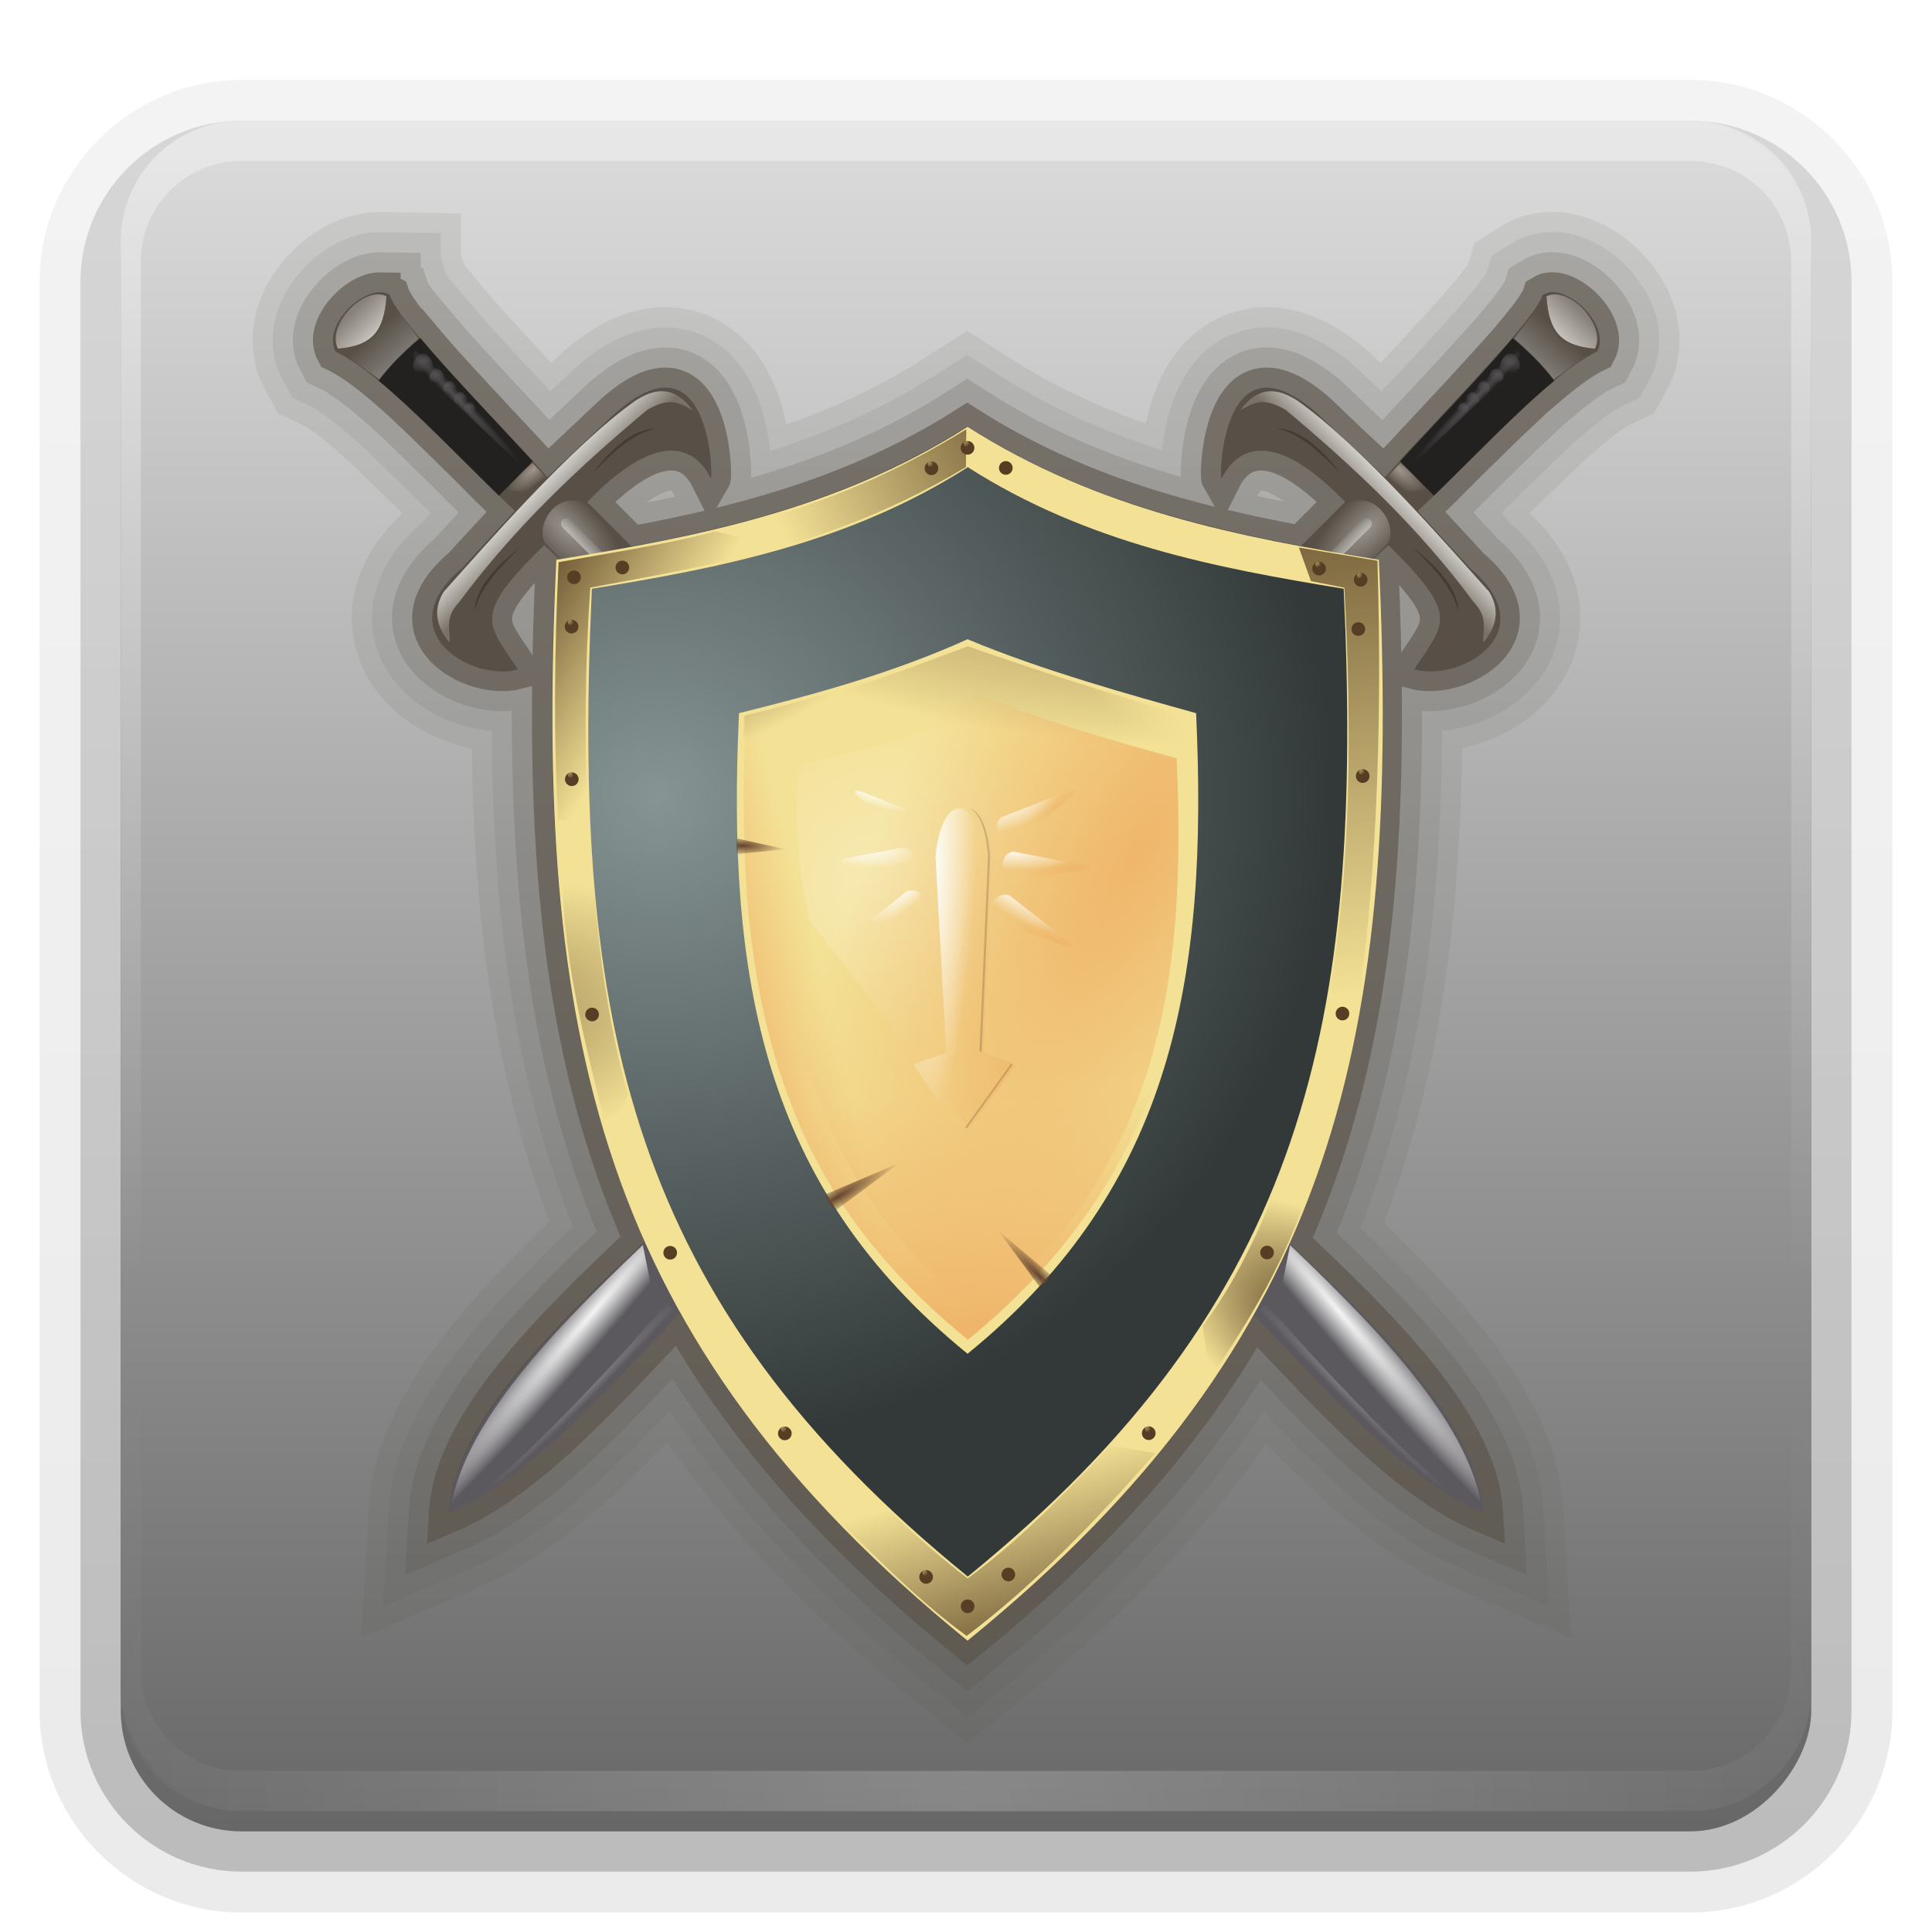 <?xml version="1.0" encoding="UTF-8" standalone="no"?>
<!-- Created with Inkscape (http://www.inkscape.org/) -->
<svg id="svg2408" xmlns:rdf="http://www.w3.org/1999/02/22-rdf-syntax-ns#" xmlns="http://www.w3.org/2000/svg" height="96" width="96" version="1.0" xmlns:cc="http://creativecommons.org/ns#" xmlns:xlink="http://www.w3.org/1999/xlink" xmlns:dc="http://purl.org/dc/elements/1.1/">
 <defs id="defs2410">
  <linearGradient id="ButtonShadow" y2="7.016" gradientUnits="userSpaceOnUse" x2="45.448" gradientTransform="scale(1.006 .994)" y1="92.54" x1="45.448">
   <stop id="stop3750" offset="0"/>
   <stop id="stop3752" style="stop-opacity:.588" offset="1"/>
  </linearGradient>
  <linearGradient id="linearGradient3737">
   <stop id="stop3739" style="stop-color:#fff" offset="0"/>
   <stop id="stop3741" style="stop-color:#fff;stop-opacity:0" offset="1"/>
  </linearGradient>
  <filter id="filter3174" color-interpolation-filters="sRGB">
   <feGaussianBlur id="feGaussianBlur3176" stdDeviation="1.71"/>
  </filter>
  <linearGradient id="linearGradient3188" y2="63.893" xlink:href="#linearGradient3737" gradientUnits="userSpaceOnUse" x2="36.357" y1="6" x1="36.357"/>
  <radialGradient id="radialGradient3619" xlink:href="#linearGradient3737" gradientUnits="userSpaceOnUse" cy="90.172" cx="48" gradientTransform="matrix(1.157 0 0 .996 -7.551 .197)" r="42"/>
  <linearGradient id="linearGradient3617" y2="5.988" gradientUnits="userSpaceOnUse" x2="48" y1="90" x1="48">
   <stop id="stop3690" style="stop-color:#696969" offset="0"/>
   <stop id="stop3692" style="stop-color:#dcdcdc" offset="1"/>
  </linearGradient>
  <linearGradient id="ButtonShadow-0" y2="7.016" gradientUnits="userSpaceOnUse" x2="45.448" gradientTransform="matrix(1.006 0 0 .994 100 0)" y1="92.54" x1="45.448">
   <stop id="stop3750-8" offset="0"/>
   <stop id="stop3752-5" style="stop-opacity:.588" offset="1"/>
  </linearGradient>
  <linearGradient id="linearGradient3780" y2="90.239" xlink:href="#ButtonShadow-0" gradientUnits="userSpaceOnUse" x2="32.251" gradientTransform="matrix(1.024 0 0 1.012 -1.143 -98.071)" y1="6.132" x1="32.251"/>
  <linearGradient id="linearGradient3721" y2="90.239" xlink:href="#ButtonShadow-0" gradientUnits="userSpaceOnUse" x2="32.251" gradientTransform="translate(0,-97)" y1="6.132" x1="32.251"/>
  <filter id="filter23876">
   <feGaussianBlur id="feGaussianBlur23878" stdDeviation="0.228"/>
  </filter>
  <filter id="filter23829">
   <feGaussianBlur id="feGaussianBlur23831" stdDeviation="0.073"/>
  </filter>
  <filter id="filter23582">
   <feGaussianBlur id="feGaussianBlur23584" stdDeviation="1.899"/>
  </filter>
  <filter id="filter23512" height="1.133" width="1.313" y="-.067" x="-.157">
   <feGaussianBlur id="feGaussianBlur23514" stdDeviation="1.422"/>
  </filter>
  <linearGradient id="linearGradient22800">
   <stop id="stop22802" style="stop-color:#fff" offset="0"/>
   <stop id="stop22804" style="stop-color:#f7f5ef;stop-opacity:0.3" offset="1"/>
  </linearGradient>
  <linearGradient id="linearGradient22819">
   <stop id="stop22821" style="stop-color:#fff" offset="0"/>
   <stop id="stop22823" style="stop-color:#f7f5ef;stop-opacity:.208" offset="1"/>
  </linearGradient>
  <linearGradient id="linearGradient23011">
   <stop id="stop23013" style="stop-color:#545154" offset="0"/>
   <stop id="stop23015" style="stop-color:#545154;stop-opacity:0" offset="1"/>
  </linearGradient>
  <linearGradient id="linearGradient23057">
   <stop id="stop23059" style="stop-color:#a0968d" offset="0"/>
   <stop id="stop23061" style="stop-color:#a0968d;stop-opacity:0" offset="1"/>
  </linearGradient>
  <linearGradient id="linearGradient23068">
   <stop id="stop23070" style="stop-color:#898682" offset="0"/>
   <stop id="stop23072" style="stop-color:#898682;stop-opacity:0" offset="1"/>
  </linearGradient>
  <linearGradient id="linearGradient23186">
   <stop id="stop23188" style="stop-color:#f3e195" offset="0"/>
   <stop id="stop23190" style="stop-color:#f3e195;stop-opacity:0" offset="1"/>
  </linearGradient>
  <linearGradient id="linearGradient23335">
   <stop id="stop23337" style="stop-color:#f5f5f5" offset="0"/>
   <stop id="stop23339" style="stop-color:#f5f5f5;stop-opacity:0" offset="1"/>
  </linearGradient>
  <linearGradient id="linearGradient23346">
   <stop id="stop23348" style="stop-color:#7e7c80" offset="0"/>
   <stop id="stop23350" style="stop-color:#7e7c80;stop-opacity:0" offset="1"/>
  </linearGradient>
  <linearGradient id="linearGradient23397">
   <stop id="stop23399" style="stop-color:#efb66b" offset="0"/>
   <stop id="stop23401" style="stop-color:#efb66b;stop-opacity:0" offset="1"/>
  </linearGradient>
  <linearGradient id="linearGradient23709">
   <stop id="stop23711" style="stop-color:#63432e" offset="0"/>
   <stop id="stop23713" style="stop-color:#63432e;stop-opacity:0" offset="1"/>
  </linearGradient>
  <radialGradient id="radialGradient3977" xlink:href="#linearGradient3737" gradientUnits="userSpaceOnUse" cy="458.35" cx="-494.94" gradientTransform="matrix(-1.155 1.155 .509 .509 -650.58 382.44)" r="6.133"/>
  <linearGradient id="linearGradient3979" y2="459.76" xlink:href="#linearGradient3737" gradientUnits="userSpaceOnUse" x2="-491.04" gradientTransform="matrix(-1 0 0 1 -340.49 -414.36)" y1="463.23" x1="-494.18"/>
  <linearGradient id="linearGradient3981" y2="429.21" xlink:href="#linearGradient22800" gradientUnits="userSpaceOnUse" x2="-522.72" gradientTransform="matrix(-1 0 0 1 -339.81 -413.65)" y1="434.79" x1="-517.19"/>
  <linearGradient id="linearGradient3983" y2="456.89" xlink:href="#linearGradient22819" gradientUnits="userSpaceOnUse" x2="-495.95" gradientTransform="matrix(-1 0 0 1 -340.49 -414.36)" y1="452.21" x1="-500.72"/>
  <radialGradient id="radialGradient3985" xlink:href="#linearGradient23011" gradientUnits="userSpaceOnUse" cy="434.55" cx="-513.66" gradientTransform="matrix(-.294 1.468 2.301 .462 -977.67 575.07)" r="1.079"/>
  <radialGradient id="radialGradient3987" xlink:href="#linearGradient23011" gradientUnits="userSpaceOnUse" cy="434.55" cx="-513.66" gradientTransform="matrix(-.219 1.093 1.714 .344 -685.62 435.51)" r="1.079"/>
  <radialGradient id="radialGradient3989" xlink:href="#linearGradient23011" gradientUnits="userSpaceOnUse" cy="434.55" cx="-513.66" gradientTransform="matrix(-.193 .96 1.505 .302 -583.04 386.95)" r="1.079"/>
  <radialGradient id="radialGradient3991" xlink:href="#linearGradient23011" gradientUnits="userSpaceOnUse" cy="434.55" cx="-513.66" gradientTransform="matrix(-.193 .96 1.505 .302 -584.49 388.41)" r="1.079"/>
  <radialGradient id="radialGradient3993" xlink:href="#linearGradient23011" gradientUnits="userSpaceOnUse" cy="434.55" cx="-513.66" gradientTransform="matrix(-.161 .803 1.259 .253 -462.5 330.43)" r="1.079"/>
  <radialGradient id="radialGradient3995" xlink:href="#linearGradient23011" gradientUnits="userSpaceOnUse" cy="443.37" cx="-508.46" gradientTransform="matrix(1.089 -1.135 -.084 -.081 759.45 -514.19)" r="7.446"/>
  <radialGradient id="radialGradient3997" xlink:href="#linearGradient23057" gradientUnits="userSpaceOnUse" cy="452.04" cx="-499.97" gradientTransform="matrix(1.526 1.376 .587 -.651 656.26 1018.4)" r="2.177"/>
  <linearGradient id="linearGradient3999" y2="431.43" xlink:href="#linearGradient23068" gradientUnits="userSpaceOnUse" x2="-519.55" gradientTransform="matrix(-1 0 0 1 -339.81 -413.65)" y1="436.25" x1="-515.19"/>
  <radialGradient id="radialGradient4001" xlink:href="#linearGradient23335" gradientUnits="userSpaceOnUse" cy="566.19" cx="-501.28" gradientTransform="matrix(2.313 2.695 .207 -.177 1193 1599)" r="12.25"/>
  <radialGradient id="radialGradient4003" xlink:href="#linearGradient23346" gradientUnits="userSpaceOnUse" cy="567.97" cx="-483.87" gradientTransform="matrix(1.016 1.018 .057 -.057 610.81 683.16)" r="13.266"/>
  <radialGradient id="radialGradient4005" xlink:href="#linearGradient3737" gradientUnits="userSpaceOnUse" cy="458.35" cx="-494.94" gradientTransform="matrix(1.155 1.155 -.509 .509 853.14 382.44)" r="6.133"/>
  <linearGradient id="linearGradient4007" y2="459.76" xlink:href="#linearGradient3737" gradientUnits="userSpaceOnUse" x2="-491.04" gradientTransform="translate(543.06 -414.36)" y1="463.23" x1="-494.18"/>
  <linearGradient id="linearGradient4009" y2="429.21" xlink:href="#linearGradient22800" gradientUnits="userSpaceOnUse" x2="-522.72" gradientTransform="translate(542.38 -413.66)" y1="434.79" x1="-517.19"/>
  <linearGradient id="linearGradient4011" y2="456.89" xlink:href="#linearGradient22819" gradientUnits="userSpaceOnUse" x2="-495.95" gradientTransform="translate(543.06 -414.36)" y1="452.21" x1="-500.72"/>
  <linearGradient id="linearGradient4013" y2="471.12" gradientUnits="userSpaceOnUse" x2="-478.53" gradientTransform="translate(543.06 -414.36)" y1="458.74" x1="-498.86">
   <stop id="stop22876" style="stop-color:#553e23" offset="0"/>
   <stop id="stop22878" style="stop-color:#553e23;stop-opacity:0" offset="1"/>
  </linearGradient>
  <linearGradient id="linearGradient4015" y2="457.86" gradientUnits="userSpaceOnUse" x2="-466.5" gradientTransform="translate(543.06 -414.36)" y1="439.61" x1="-428.5">
   <stop id="stop22884" style="stop-color:#553e23" offset="0"/>
   <stop id="stop22886" style="stop-color:#553e23;stop-opacity:0" offset="1"/>
  </linearGradient>
  <linearGradient id="linearGradient4017" y2="520.09" gradientUnits="userSpaceOnUse" x2="-390.85" gradientTransform="translate(543.06 -414.36)" y1="439.83" x1="-400.22">
   <stop id="stop22892" style="stop-color:#553e23" offset="0"/>
   <stop id="stop22894" style="stop-color:#553e23;stop-opacity:0" offset="1"/>
  </linearGradient>
  <linearGradient id="linearGradient4019" y2="584.34" gradientUnits="userSpaceOnUse" x2="-439.57" gradientTransform="translate(543.06 -414.36)" y1="611.03" x1="-431.56">
   <stop id="stop22900" style="stop-color:#553e23" offset="0"/>
   <stop id="stop22902" style="stop-color:#553e23;stop-opacity:0" offset="1"/>
  </linearGradient>
  <radialGradient id="radialGradient4021" gradientUnits="userSpaceOnUse" cy="506.87" cx="-450.86" gradientTransform="matrix(-.164 1.217 -2.401 -.324 1257.5 748.31)" r="29.616">
   <stop id="stop23364" style="stop-color:#efb66b" offset="0"/>
   <stop id="stop23366" style="stop-color:#553e23;stop-opacity:0" offset="1"/>
  </radialGradient>
  <radialGradient id="radialGradient4023" gradientUnits="userSpaceOnUse" cy="564.1" cx="-404.69" gradientTransform="matrix(1.094 -1.528 2.615 1.873 -884.09 -1525)" r="7.16">
   <stop id="stop22911" style="stop-color:#553e23" offset="0"/>
   <stop id="stop22913" style="stop-color:#553e23;stop-opacity:0" offset="1"/>
  </radialGradient>
  <radialGradient id="radialGradient4025" gradientUnits="userSpaceOnUse" cy="521.73" cx="-498.91" gradientTransform="matrix(7.768 -1.623 .863 4.128 3460.2 -2853.5)" r="4.312">
   <stop id="stop22930" style="stop-color:#553e23;stop-opacity:.552" offset="0"/>
   <stop id="stop22932" style="stop-color:#553e23;stop-opacity:0" offset="1"/>
  </radialGradient>
  <radialGradient id="radialGradient4027" xlink:href="#linearGradient23011" gradientUnits="userSpaceOnUse" cy="434.55" cx="-513.66" gradientTransform="matrix(.294 1.468 -2.301 .462 1180.2 575.06)" r="1.079"/>
  <radialGradient id="radialGradient4029" xlink:href="#linearGradient23011" gradientUnits="userSpaceOnUse" cy="434.55" cx="-513.66" gradientTransform="matrix(.219 1.093 -1.714 .344 888.19 435.51)" r="1.079"/>
  <radialGradient id="radialGradient4031" xlink:href="#linearGradient23011" gradientUnits="userSpaceOnUse" cy="434.55" cx="-513.66" gradientTransform="matrix(.193 .96 -1.505 .302 785.61 386.95)" r="1.079"/>
  <radialGradient id="radialGradient4033" xlink:href="#linearGradient23011" gradientUnits="userSpaceOnUse" cy="434.55" cx="-513.66" gradientTransform="matrix(.193 .96 -1.505 .302 787.06 388.41)" r="1.079"/>
  <radialGradient id="radialGradient4035" xlink:href="#linearGradient23011" gradientUnits="userSpaceOnUse" cy="434.55" cx="-513.66" gradientTransform="matrix(.161 .803 -1.259 .253 665.07 330.43)" r="1.079"/>
  <radialGradient id="radialGradient4037" xlink:href="#linearGradient23011" gradientUnits="userSpaceOnUse" cy="443.37" cx="-508.46" gradientTransform="matrix(-1.089 -1.135 .084 -.081 -556.89 -514.19)" r="7.446"/>
  <radialGradient id="radialGradient4039" xlink:href="#linearGradient23057" gradientUnits="userSpaceOnUse" cy="452.04" cx="-499.97" gradientTransform="matrix(-1.526 1.376 -.587 -.651 -453.7 1018.4)" r="2.177"/>
  <linearGradient id="linearGradient4041" y2="431.43" xlink:href="#linearGradient23068" gradientUnits="userSpaceOnUse" x2="-519.55" gradientTransform="translate(542.38 -413.66)" y1="436.25" x1="-515.19"/>
  <linearGradient id="linearGradient4043" y2="447.13" xlink:href="#linearGradient23186" gradientUnits="userSpaceOnUse" x2="-438.94" y1="446.14" x1="-439.7"/>
  <radialGradient id="radialGradient4084" xlink:href="#linearGradient23335" gradientUnits="userSpaceOnUse" cy="566.19" cx="-501.28" gradientTransform="matrix(-2.313 2.695 -.207 -.177 -990.44 1599)" r="12.25"/>
  <radialGradient id="radialGradient4086" xlink:href="#linearGradient23346" gradientUnits="userSpaceOnUse" cy="567.97" cx="-483.87" gradientTransform="matrix(-1.016 1.018 -.057 -.057 -408.24 683.15)" r="13.266"/>
  <linearGradient id="linearGradient4088" y2="487.54" gradientUnits="userSpaceOnUse" x2="-418.93" gradientTransform="translate(543.06 -414.36)" y1="483.24" x1="-413.75">
   <stop id="stop23383" style="stop-color:#f3e195" offset="0"/>
   <stop id="stop23385" style="stop-color:#f3e195;stop-opacity:0" offset="1"/>
  </linearGradient>
  <linearGradient id="linearGradient4090" y2="533.36" xlink:href="#linearGradient23397" gradientUnits="userSpaceOnUse" x2="-443.5" gradientTransform="translate(543.06 -414.36)" y1="563.36" x1="-441.59"/>
  <linearGradient id="linearGradient4092" y2="521.23" xlink:href="#linearGradient23397" gradientUnits="userSpaceOnUse" x2="-460.15" gradientTransform="matrix(.974 0 0 .974 531.66 -399.37)" y1="524.77" x1="-473.76"/>
  <radialGradient id="radialGradient4094" gradientUnits="userSpaceOnUse" cy="507.27" cx="-453.5" gradientTransform="matrix(1.653 1.492 -1.577 1.747 1639.2 -119.08)" r="10.888">
   <stop id="stop23518" style="stop-color:#fff" offset="0"/>
   <stop id="stop23520" style="stop-color:#fff;stop-opacity:0" offset="1"/>
  </radialGradient>
  <radialGradient id="radialGradient4096" gradientUnits="userSpaceOnUse" cy="516.51" cx="-430.89" gradientTransform="matrix(-1.065 -.576 1.523 -2.819 -1121.7 1294.9)" r="26.57">
   <stop id="stop23588" style="stop-color:#efb66b" offset="0"/>
   <stop id="stop23590" style="stop-color:#efb66b;stop-opacity:0" offset="1"/>
  </radialGradient>
  <radialGradient id="radialGradient4098" gradientUnits="userSpaceOnUse" cy="515.61" cx="-448.74" gradientTransform="matrix(-.177 5.582 -.964 -.031 514.19 2610.3)" r="6.077">
   <stop id="stop23614" style="stop-color:#fff" offset="0"/>
   <stop id="stop23616" style="stop-color:#fff;stop-opacity:0" offset="1"/>
  </radialGradient>
  <radialGradient id="radialGradient4100" xlink:href="#linearGradient3737" gradientUnits="userSpaceOnUse" cy="498.85" cx="-435.95" gradientTransform="matrix(.232 0.759 -1.754 .535 1082.4 144.61)" r="4.282"/>
  <radialGradient id="radialGradient4102" xlink:href="#linearGradient3737" gradientUnits="userSpaceOnUse" cy="502.68" cx="-439.76" gradientTransform="matrix(-.029 .576 -2.068 -.105 1133.7 392.47)" r="4.847"/>
  <radialGradient id="radialGradient4104" xlink:href="#linearGradient3737" gradientUnits="userSpaceOnUse" cy="508.88" cx="-443.24" gradientTransform="matrix(-.372 .552 -2.044 -1.376 982.45 1036.5)" r="4.731"/>
  <radialGradient id="radialGradient4106" gradientUnits="userSpaceOnUse" cy="521.95" cx="-414.29" gradientTransform="matrix(-.071 -8.186 2.475 -.021 -1208.3 -3254.9)" r="6.077">
   <stop id="stop23664" style="stop-color:#efb66b" offset="0"/>
   <stop id="stop23666" style="stop-color:#efb66b;stop-opacity:0" offset="1"/>
  </radialGradient>
  <radialGradient id="radialGradient4108" gradientUnits="userSpaceOnUse" cy="493.93" cx="-393.68" gradientTransform="matrix(-.198 -.434 1.389 -.633 -648.2 221.94)" r="4.282">
   <stop id="stop23700" style="stop-color:#efb66b" offset="0"/>
   <stop id="stop23702" style="stop-color:#efb66b;stop-opacity:0" offset="1"/>
  </radialGradient>
  <radialGradient id="radialGradient4110" gradientUnits="userSpaceOnUse" cy="506.21" cx="-392.23" gradientTransform="matrix(-.027 -.226 1.331 -.156 -568.11 79.205)" r="4.847">
   <stop id="stop23692" style="stop-color:#efb66b" offset="0"/>
   <stop id="stop23694" style="stop-color:#efb66b;stop-opacity:0" offset="1"/>
  </radialGradient>
  <radialGradient id="radialGradient4112" gradientUnits="userSpaceOnUse" cy="507.41" cx="-399.51" gradientTransform="matrix(.156 -.507 1.417 .437 -542.94 -325.1)" r="4.731">
   <stop id="stop23684" style="stop-color:#efb66b" offset="0"/>
   <stop id="stop23686" style="stop-color:#efb66b;stop-opacity:0" offset="1"/>
  </radialGradient>
  <radialGradient id="radialGradient4114" xlink:href="#linearGradient3737" gradientUnits="userSpaceOnUse" cy="498.5" cx="-435.77" gradientTransform="matrix(1.58 .546 .137 -.396 708.69 514.08)" r="4.282"/>
  <radialGradient id="radialGradient4116" xlink:href="#linearGradient3737" gradientUnits="userSpaceOnUse" cy="500.1" cx="-441.26" gradientTransform="matrix(1.641 .135 .043 -.522 789.86 406.93)" r="4.847"/>
  <radialGradient id="radialGradient4118" xlink:href="#linearGradient3737" gradientUnits="userSpaceOnUse" cy="508.88" cx="-443.24" gradientTransform="matrix(.352 .4 1.116 -.981 -318.49 767.83)" r="4.731"/>
  <radialGradient id="radialGradient4120" xlink:href="#linearGradient23709" gradientUnits="userSpaceOnUse" cy="530.12" cx="-520.44" gradientTransform="matrix(1.438 .031 -.387 18.024 520.18 -8982.6)" r="1.086"/>
  <radialGradient id="radialGradient4130" gradientUnits="userSpaceOnUse" cy="482.49" cx="-481.88" gradientTransform="matrix(.347 .907 -2.334 .893 1360.9 69.121)" r="10.474">
   <stop id="stop23885" style="stop-color:#553e23" offset="0"/>
   <stop id="stop23887" style="stop-color:#553e23;stop-opacity:0" offset="1"/>
  </radialGradient>
  <radialGradient id="radialGradient5220" gradientUnits="userSpaceOnUse" cy="88.899" cx="60.352" gradientTransform="matrix(1.782 0 0 1.722 -47.195 -73.603)" r="50.282">
   <stop id="stop5216" style="stop-color:#869494" offset="0"/>
   <stop id="stop5218" style="stop-color:#333939" offset="1"/>
  </radialGradient>
 </defs>
 <g id="layer2" style="display:none">
  <rect id="rect3745" style="opacity:.9;filter:url(#filter3174);fill:url(#ButtonShadow)" rx="6" ry="6" height="85" width="86" y="7" x="5"/>
 </g>
 <g id="layer3">
  <path id="path3786" style="opacity:0.08;fill:url(#linearGradient3780)" d="m12-95.031c-5.511 0-10.031 4.52-10.031 10.031v71c0 5.511 4.52 10.031 10.031 10.031h72c5.511 0 10.031-4.52 10.031-10.031v-71c0-5.511-4.52-10.031-10.031-10.031h-72z" transform="scale(1,-1)"/>
  <path id="path3778" style="opacity:.1;fill:url(#linearGradient3780)" d="m12-94.031c-4.972 0-9.031 4.06-9.031 9.031v71c0 4.972 4.06 9.031 9.031 9.031h72c4.972 0 9.031-4.06 9.031-9.031v-71c0-4.972-4.06-9.031-9.031-9.031h-72z" transform="scale(1,-1)"/>
  <path id="path3770" style="opacity:.2;fill:url(#linearGradient3780)" d="m12-93c-4.409 0-8 3.591-8 8v71c0 4.409 3.591 8 8 8h72c4.409 0 8-3.591 8-8v-71c0-4.409-3.591-8-8-8h-72z" transform="scale(1,-1)"/>
  <rect id="rect3723" style="opacity:.3;fill:url(#linearGradient3780)" transform="scale(1,-1)" rx="7" ry="7" height="85" width="86" y="-92" x="5"/>
  <rect id="rect3716" style="opacity:.45;fill:url(#linearGradient3721)" transform="scale(1,-1)" rx="6" ry="6" height="84" width="84" y="-91" x="6"/>
 </g>
 <g id="layer1">
  <rect id="rect2419" style="fill:url(#linearGradient3617)" rx="6" ry="6" height="84" width="84" y="6" x="6"/>
  <path id="rect3728" style="opacity:.35;fill:url(#linearGradient3188)" d="m12 6c-3.324 0-6 2.676-6 6v2 68 2c0 0.335 0.041 0.651 0.094 0.969 0.049 0.296 0.097 0.597 0.188 0.875 0.01 0.03 0.021 0.064 0.031 0.094 0.099 0.288 0.235 0.547 0.375 0.812 0.145 0.274 0.316 0.536 0.5 0.781 0.184 0.246 0.374 0.473 0.594 0.688 0.44 0.428 0.943 0.815 1.5 1.094 0.279 0.14 0.573 0.247 0.875 0.344-0.256-0.1-0.487-0.236-0.719-0.375-0.007-0.004-0.024 0.004-0.031 0-0.032-0.019-0.062-0.043-0.094-0.062-0.12-0.077-0.231-0.164-0.344-0.25-0.106-0.081-0.213-0.161-0.312-0.25-0.178-0.162-0.347-0.346-0.5-0.531-0.107-0.131-0.218-0.266-0.312-0.407-0.025-0.038-0.038-0.086-0.063-0.125-0.065-0.103-0.13-0.204-0.187-0.312-0.101-0.195-0.206-0.416-0.281-0.625-0.008-0.022-0.024-0.041-0.031-0.063-0.032-0.092-0.036-0.187-0.062-0.281-0.03-0.107-0.07-0.203-0.094-0.313-0.073-0.341-0.125-0.698-0.125-1.062v-2-68-2c0-2.782 2.218-5 5-5h2 68 2c2.782 0 5 2.218 5 5v2 68 2c0 0.364-0.052 0.721-0.125 1.062-0.044 0.207-0.088 0.398-0.156 0.594-0.008 0.022-0.023 0.041-0.031 0.062-0.063 0.174-0.138 0.367-0.219 0.531-0.042 0.083-0.079 0.17-0.125 0.25-0.055 0.097-0.127 0.188-0.188 0.281-0.094 0.141-0.205 0.276-0.312 0.406-0.143 0.174-0.303 0.347-0.469 0.5-0.011 0.01-0.02 0.021-0.031 0.031-0.138 0.126-0.285 0.234-0.438 0.344-0.103 0.073-0.204 0.153-0.312 0.219-0.007 0.004-0.024-0.004-0.031 0-0.232 0.139-0.463 0.275-0.719 0.375 0.302-0.097 0.596-0.204 0.875-0.344 0.557-0.279 1.06-0.666 1.5-1.094 0.22-0.214 0.409-0.442 0.594-0.688s0.355-0.508 0.5-0.781c0.14-0.265 0.276-0.525 0.375-0.812 0.01-0.031 0.021-0.063 0.031-0.094 0.09-0.278 0.139-0.579 0.188-0.875 0.053-0.318 0.094-0.634 0.094-0.969v-2-68-2c0-3.324-2.676-6-6-6h-72z"/>
  <path id="path3615" style="opacity:.2;fill:url(#radialGradient3619)" d="m12 90c-3.324 0-6-2.676-6-6v-2-68-2c0-0.335 0.041-0.651 0.094-0.969 0.049-0.296 0.097-0.597 0.188-0.875 0.01-0.03 0.021-0.063 0.031-0.094 0.099-0.287 0.235-0.547 0.375-0.812 0.145-0.274 0.316-0.536 0.5-0.781 0.184-0.246 0.374-0.473 0.594-0.688 0.44-0.428 0.943-0.815 1.5-1.094 0.279-0.14 0.574-0.247 0.875-0.344-0.256 0.1-0.486 0.236-0.719 0.375-0.007 0.004-0.024-0.004-0.031 0-0.032 0.019-0.062 0.043-0.094 0.062-0.12 0.077-0.231 0.164-0.344 0.25-0.106 0.081-0.213 0.161-0.312 0.25-0.178 0.161-0.347 0.345-0.5 0.531-0.107 0.13-0.218 0.265-0.312 0.406-0.025 0.038-0.038 0.086-0.063 0.125-0.065 0.103-0.13 0.204-0.187 0.312-0.101 0.195-0.206 0.416-0.281 0.625-0.008 0.022-0.024 0.041-0.031 0.063-0.032 0.092-0.036 0.187-0.062 0.281-0.03 0.107-0.07 0.203-0.094 0.312-0.073 0.342-0.125 0.699-0.125 1.062v2 68 2c0 2.782 2.218 5 5 5h2 68 2c2.782 0 5-2.218 5-5v-2-68-2c0-0.364-0.052-0.721-0.125-1.062-0.044-0.207-0.088-0.398-0.156-0.594-0.008-0.022-0.024-0.041-0.031-0.063-0.063-0.174-0.139-0.367-0.219-0.531-0.042-0.083-0.079-0.17-0.125-0.25-0.055-0.097-0.127-0.188-0.188-0.281-0.094-0.141-0.205-0.276-0.312-0.406-0.143-0.174-0.303-0.347-0.469-0.5-0.011-0.01-0.02-0.021-0.031-0.031-0.139-0.126-0.285-0.234-0.438-0.344-0.102-0.073-0.204-0.153-0.312-0.219-0.007-0.004-0.024 0.004-0.031 0-0.232-0.139-0.463-0.275-0.719-0.375 0.302 0.097 0.596 0.204 0.875 0.344 0.557 0.279 1.06 0.666 1.5 1.094 0.22 0.214 0.409 0.442 0.594 0.688s0.355 0.508 0.5 0.781c0.14 0.265 0.276 0.525 0.375 0.812 0.01 0.031 0.021 0.063 0.031 0.094 0.09 0.278 0.139 0.579 0.188 0.875 0.053 0.318 0.094 0.634 0.094 0.969v2 68 2c0 3.324-2.676 6-6 6h-72z"/>
  <g id="g4441" style="fill:#2e3436">
   <path id="path5602" style="opacity:.1;stroke-width:8;stroke:#585046;fill:#2e3436" d="m18.906 14.531c-1.158-0.021-2.854 1.778-2.218 2.938 0.867 0.405 1.927 1.228 3.062 2.25 0.656 0.589 1.311 1.23 2 1.906 0.511 0.501 1.022 0.994 1.531 1.5 0.505 0.502 1.012 1.027 1.5 1.5l0.031-0.031c0.262 0.253 0.529 0.545 0.782 0.781l-2.625 2.844c-3.74 3.158 0.47 5.637 2.75 5.031-1.513-2.302-2.314-2.633 1.312-6.188l0.75 0.719c-0.052 0.009-0.104 0.023-0.156 0.031-0.629 13.564 0.135 24.32 4.406 33.876-4.337 4.107-9.456 9.005-9.719 13.468 3.902-1.668 7.681-5.969 11.469-9.937 3.174 5.687 7.785 10.967 14.281 16.25 6.472-5.263 11.047-10.525 14.219-16.188 3.768 3.951 7.526 8.216 11.407 9.875-0.261-4.441-5.333-9.31-9.657-13.406 4.299-9.573 5.068-20.341 4.438-33.938-0.083-0.013-0.167-0.017-0.25-0.031l0.75-0.719c3.626 3.555 2.825 3.886 1.312 6.188 2.28 0.606 6.49-1.873 2.75-5.031l-2.625-2.844c0.253-0.236 0.52-0.528 0.782-0.781l0.031 0.031c0.488-0.473 0.995-0.998 1.5-1.5 0.509-0.506 1.02-0.999 1.531-1.5 0.508-0.499 1.007-0.98 1.5-1.437 0.176-0.163 0.328-0.315 0.5-0.469 0.138-0.124 0.271-0.226 0.406-0.344 0.98-0.854 1.894-1.551 2.656-1.906 0.726-1.325-1.577-3.491-2.656-2.813-0.139 0.441-0.74 1.218-1.531 2.156-0.373 0.444-0.798 0.904-1.25 1.407-1.356 1.508-2.983 3.212-4.344 4.687v0.032c-0.226 0.245-0.512 0.552-0.719 0.781l-1.843-1.719-1.469-1.406c-4.721-4.236-4.913 2.982-4.812 3.156 0.862-1.712 2.771-2.326 6.156 1.188l-2.188 2.187c-5.634-1.051-11.299-2.557-16.594-5.937-5.324 3.399-11.02 4.916-16.687 5.968l-2.219-2.218c3.385-3.514 5.294-2.9 6.156-1.188 0.101-0.174-0.091-7.392-4.812-3.156l-3.312 3.125c-0.211-0.234-0.488-0.562-0.719-0.813-1.261-1.367-2.741-2.921-4.031-4.344-0.11-0.12-0.206-0.225-0.313-0.343-0.452-0.503-0.877-0.994-1.25-1.438-0.011 0.01-0.02 0.022-0.031 0.031-0.785-0.931-1.362-1.717-1.5-2.156-0.135-0.085-0.272-0.122-0.438-0.125z"/>
   <path id="path4439" style="opacity:.1;stroke-width:6;stroke:#585046;fill:#2e3436" d="m18.906 14.531c-1.158-0.021-2.854 1.778-2.218 2.938 0.867 0.405 1.927 1.228 3.062 2.25 0.656 0.589 1.311 1.23 2 1.906 0.511 0.501 1.022 0.994 1.531 1.5 0.505 0.502 1.012 1.027 1.5 1.5l0.031-0.031c0.262 0.253 0.529 0.545 0.782 0.781l-2.625 2.844c-3.74 3.158 0.47 5.637 2.75 5.031-1.513-2.302-2.314-2.633 1.312-6.188l0.75 0.719c-0.052 0.009-0.104 0.023-0.156 0.031-0.629 13.564 0.135 24.32 4.406 33.876-4.337 4.107-9.456 9.005-9.719 13.468 3.902-1.668 7.681-5.969 11.469-9.937 3.174 5.687 7.785 10.967 14.281 16.25 6.472-5.263 11.047-10.525 14.219-16.188 3.768 3.951 7.526 8.216 11.407 9.875-0.261-4.441-5.333-9.31-9.657-13.406 4.299-9.573 5.068-20.341 4.438-33.938-0.083-0.013-0.167-0.017-0.25-0.031l0.75-0.719c3.626 3.555 2.825 3.886 1.312 6.188 2.28 0.606 6.49-1.873 2.75-5.031l-2.625-2.844c0.253-0.236 0.52-0.528 0.782-0.781l0.031 0.031c0.488-0.473 0.995-0.998 1.5-1.5 0.509-0.506 1.02-0.999 1.531-1.5 0.508-0.499 1.007-0.98 1.5-1.437 0.176-0.163 0.328-0.315 0.5-0.469 0.138-0.124 0.271-0.226 0.406-0.344 0.98-0.854 1.894-1.551 2.656-1.906 0.726-1.325-1.577-3.491-2.656-2.813-0.139 0.441-0.74 1.218-1.531 2.156-0.373 0.444-0.798 0.904-1.25 1.407-1.356 1.508-2.983 3.212-4.344 4.687v0.032c-0.226 0.245-0.512 0.552-0.719 0.781l-1.843-1.719-1.469-1.406c-4.721-4.236-4.913 2.982-4.812 3.156 0.862-1.712 2.771-2.326 6.156 1.188l-2.188 2.187c-5.634-1.051-11.299-2.557-16.594-5.937-5.324 3.399-11.02 4.916-16.687 5.968l-2.219-2.218c3.385-3.514 5.294-2.9 6.156-1.188 0.101-0.174-0.091-7.392-4.812-3.156l-3.312 3.125c-0.211-0.234-0.488-0.562-0.719-0.813-1.261-1.367-2.741-2.921-4.031-4.344-0.11-0.12-0.206-0.225-0.313-0.343-0.452-0.503-0.877-0.994-1.25-1.438-0.011 0.01-0.02 0.022-0.031 0.031-0.785-0.931-1.362-1.717-1.5-2.156-0.135-0.085-0.272-0.122-0.438-0.125z"/>
   <path id="path4437" style="opacity:.2;stroke-width:4;stroke:#585046;fill:#2e3436" d="m18.906 14.531c-1.158-0.021-2.854 1.778-2.218 2.938 0.867 0.405 1.927 1.228 3.062 2.25 0.656 0.589 1.311 1.23 2 1.906 0.511 0.501 1.022 0.994 1.531 1.5 0.505 0.502 1.012 1.027 1.5 1.5l0.031-0.031c0.262 0.253 0.529 0.545 0.782 0.781l-2.625 2.844c-3.74 3.158 0.47 5.637 2.75 5.031-1.513-2.302-2.314-2.633 1.312-6.188l0.75 0.719c-0.052 0.009-0.104 0.023-0.156 0.031-0.629 13.564 0.135 24.32 4.406 33.876-4.337 4.107-9.456 9.005-9.719 13.468 3.902-1.668 7.681-5.969 11.469-9.937 3.174 5.687 7.785 10.967 14.281 16.25 6.472-5.263 11.047-10.525 14.219-16.188 3.768 3.951 7.526 8.216 11.407 9.875-0.261-4.441-5.333-9.31-9.657-13.406 4.299-9.573 5.068-20.341 4.438-33.938-0.083-0.013-0.167-0.017-0.25-0.031l0.75-0.719c3.626 3.555 2.825 3.886 1.312 6.188 2.28 0.606 6.49-1.873 2.75-5.031l-2.625-2.844c0.253-0.236 0.52-0.528 0.782-0.781l0.031 0.031c0.488-0.473 0.995-0.998 1.5-1.5 0.509-0.506 1.02-0.999 1.531-1.5 0.508-0.499 1.007-0.98 1.5-1.437 0.176-0.163 0.328-0.315 0.5-0.469 0.138-0.124 0.271-0.226 0.406-0.344 0.98-0.854 1.894-1.551 2.656-1.906 0.726-1.325-1.577-3.491-2.656-2.813-0.139 0.441-0.74 1.218-1.531 2.156-0.373 0.444-0.798 0.904-1.25 1.407-1.356 1.508-2.983 3.212-4.344 4.687v0.032c-0.226 0.245-0.512 0.552-0.719 0.781l-1.843-1.719-1.469-1.406c-4.721-4.236-4.913 2.982-4.812 3.156 0.862-1.712 2.771-2.326 6.156 1.188l-2.188 2.187c-5.634-1.051-11.299-2.557-16.594-5.937-5.324 3.399-11.02 4.916-16.687 5.968l-2.219-2.218c3.385-3.514 5.294-2.9 6.156-1.188 0.101-0.174-0.091-7.392-4.812-3.156l-3.312 3.125c-0.211-0.234-0.488-0.562-0.719-0.813-1.261-1.367-2.741-2.921-4.031-4.344-0.11-0.12-0.206-0.225-0.313-0.343-0.452-0.503-0.877-0.994-1.25-1.438-0.011 0.01-0.02 0.022-0.031 0.031-0.785-0.931-1.362-1.717-1.5-2.156-0.135-0.085-0.272-0.122-0.438-0.125z"/>
   <path id="path3573" style="opacity:.6;stroke-width:2;stroke:#585046;fill:#2e3436" d="m18.906 14.531c-1.158-0.021-2.854 1.778-2.218 2.938 0.867 0.405 1.927 1.228 3.062 2.25 0.656 0.589 1.311 1.23 2 1.906 0.511 0.501 1.022 0.994 1.531 1.5 0.505 0.502 1.012 1.027 1.5 1.5l0.031-0.031c0.262 0.253 0.529 0.545 0.782 0.781l-2.625 2.844c-3.74 3.158 0.47 5.637 2.75 5.031-1.513-2.302-2.314-2.633 1.312-6.188l0.75 0.719c-0.052 0.009-0.104 0.023-0.156 0.031-0.629 13.564 0.135 24.32 4.406 33.876-4.337 4.107-9.456 9.005-9.719 13.468 3.902-1.668 7.681-5.969 11.469-9.937 3.174 5.687 7.785 10.967 14.281 16.25 6.472-5.263 11.047-10.525 14.219-16.188 3.768 3.951 7.526 8.216 11.407 9.875-0.261-4.441-5.333-9.31-9.657-13.406 4.299-9.573 5.068-20.341 4.438-33.938-0.083-0.013-0.167-0.017-0.25-0.031l0.75-0.719c3.626 3.555 2.825 3.886 1.312 6.188 2.28 0.606 6.49-1.873 2.75-5.031l-2.625-2.844c0.253-0.236 0.52-0.528 0.782-0.781l0.031 0.031c0.488-0.473 0.995-0.998 1.5-1.5 0.509-0.506 1.02-0.999 1.531-1.5 0.508-0.499 1.007-0.98 1.5-1.437 0.176-0.163 0.328-0.315 0.5-0.469 0.138-0.124 0.271-0.226 0.406-0.344 0.98-0.854 1.894-1.551 2.656-1.906 0.726-1.325-1.577-3.491-2.656-2.813-0.139 0.441-0.74 1.218-1.531 2.156-0.373 0.444-0.798 0.904-1.25 1.407-1.356 1.508-2.983 3.212-4.344 4.687v0.032c-0.226 0.245-0.512 0.552-0.719 0.781l-1.843-1.719-1.469-1.406c-4.721-4.236-4.913 2.982-4.812 3.156 0.862-1.712 2.771-2.326 6.156 1.188l-2.188 2.187c-5.634-1.051-11.299-2.557-16.594-5.937-5.324 3.399-11.02 4.916-16.687 5.968l-2.219-2.218c3.385-3.514 5.294-2.9 6.156-1.188 0.101-0.174-0.091-7.392-4.812-3.156l-3.312 3.125c-0.211-0.234-0.488-0.562-0.719-0.813-1.261-1.367-2.741-2.921-4.031-4.344-0.11-0.12-0.206-0.225-0.313-0.343-0.452-0.503-0.877-0.994-1.25-1.438-0.011 0.01-0.02 0.022-0.031 0.031-0.785-0.931-1.362-1.717-1.5-2.156-0.135-0.085-0.272-0.122-0.438-0.125z"/>
  </g>
  <g id="g3751" transform="matrix(.375 0 0 .375 10.041 9.77)">
   <g id="g3753">
    <path id="path3755" d="m147.94 28.911c-12.598-11.301-13.085 7.939-12.816 8.404 2.302-4.568 7.39-6.206 16.42 3.168l-7.67 7.697 6.099 4.773 7.252-6.793c9.675 9.484 7.569 10.372 3.531 16.516 6.084 1.616 17.265-4.987 7.286-13.416l-6.958-7.589c7.864-7.364 17.592-18.262 23.768-21.142 1.937-3.536-4.263-9.321-7.143-7.51-1.174 3.719-13.665 16.135-20.927 24.203l-8.842-8.311z" style="fill:#585046"/>
    <path id="path3757" d="m151.77 40.65-6.578 6.19 7.149 4.196 4.791-5.164c1.32-2.371-1.542-7.001-5.362-5.222z" style="opacity:.369;fill:url(#radialGradient3977)"/>
    <path id="path3759" d="m140.22 135-7.625 6.25c12.328 11.966 24.567 27.826 37.25 33.25-0.774-13.167-17.533-27.958-29.625-39.5z" style="fill-opacity:.941;fill:#5d5b60"/>
    <path id="path3761" d="m153.8 42.81-5.045 5.045 1.009 1.009 5.045-5.045c0.591-0.71-0.275-1.581-1.009-1.009z" style="fill:url(#linearGradient3979)"/>
    <path id="path3763" d="m173.66 18.753c2.016 1.719 3.938 3.524 5.5 5.656-4.933 4.066-10.701 10.14-15.938 15.219l-4.469-4.562c4.84-5.248 10.927-11.58 14.906-16.312z" style="fill:#22211f"/>
    <path id="path3765" d="m178.14 13.209c0.338 4.8 1.989 6.533 6.422 6.938 1.577-3.174-3.581-8.422-6.422-6.938z" style="fill:url(#linearGradient3981)"/>
    <path id="path3767" d="m145.02 26.96c-2.282-1.408-4.85-2.155-7.46 1.345 1.614-0.846 2.811-1.903 6.007-0.054 9.083 7.586 17.646 15.634 24.938 25.5 1.956 2.033 1.144 3.603 1.276 5.332 1.596-1.905 2.327-4.154 0.758-6.725-5.234-5.823-16.984-19.436-25.52-25.398z" style="fill:url(#linearGradient3983)"/>
    <path id="path3769" d="m142.46 30.736c3.237 0.004 6.362 3.272 8.393 5.946-2.641-2.701-5.258-5.242-8.393-5.946z" style="opacity:.252"/>
    <path id="path3771" d="m166.44 54.954c-0.004-3.237-3.272-6.362-5.946-8.393 2.701 2.641 5.242 5.258 5.946 8.393z" style="opacity:.252"/>
    <path id="path3773" d="m174.5 21.824c-1.158-2.459-3.204 0.083-2.377 1.921 0.912-0.146 2.999-0.325 2.377-1.921z" style="fill:url(#radialGradient3985)"/>
    <path id="path3775" d="m172.36 23.529c-0.862-1.831-2.386 0.062-1.77 1.431 0.679-0.109 2.233-0.242 1.77-1.431z" style="fill:url(#radialGradient3987)"/>
    <path id="path3777" d="m170.55 25.093c-0.757-1.608-2.096 0.054-1.555 1.257 0.597-0.096 1.962-0.213 1.555-1.257z" style="fill:url(#radialGradient3989)"/>
    <path id="path3779" d="m169.1 26.552c-0.757-1.608-2.096 0.054-1.555 1.257 0.597-0.096 1.962-0.213 1.555-1.257z" style="fill:url(#radialGradient3991)"/>
    <path id="path3781" d="m167.72 27.813c-0.633-1.345-1.753 0.046-1.3 1.051 0.499-0.08 1.641-0.178 1.3-1.051z" style="fill:url(#radialGradient3993)"/>
    <path id="path3783" d="m174.22 22.49c1.032-2.025-0.427-3.123-1.375-2.062-4.36 4.949-7.565 8.796-12.984 14.234-0.513 0.589 0.144 1.046 1.242 0.195l13.117-12.367z" style="fill:url(#radialGradient3995)"/>
    <path id="path3785" d="m162.37 38.949c-0.737-0.952-2.985-3.201-3.602-3.646l-1.746 1.878c0.499 0.296 2.017 1.416 2.718 2.143 0.982-0.395 1.854-0.452 2.63-0.376z" style="fill:url(#radialGradient3997)"/>
    <path id="path3787" d="m184.35 20.41c-4.897-0.782-6.001-2.485-6.298-7.093l-4.176 5.48c2.022 1.765 3.798 3.565 5.237 5.414l5.237-3.801z" style="fill:url(#linearGradient3999)"/>
    <path id="path3789" d="m144.17 138.93-1.103 5.463 26.601 29.673c-1.74-10.87-11.66-21.96-25.5-35.13z" style="fill:url(#radialGradient4001)"/>
    <path id="path3791" d="m141.26 146.75-1.781 1.047c8.84 8.023 19.632 21.071 26.531 24.203-9.149-7.218-23.265-23.126-24.75-25.25z" style="fill:url(#radialGradient4003)"/>
    <path id="path3793" d="m54.624 28.907c12.598-11.301 13.085 7.939 12.816 8.404-2.302-4.568-7.39-6.206-16.42 3.168l7.67 7.697-6.099 4.773-7.252-6.793c-9.675 9.484-7.569 10.372-3.531 16.516-6.084 1.616-17.265-4.987-7.286-13.416l6.958-7.589c-7.864-7.364-17.592-18.262-23.768-21.142-1.937-3.536 4.263-9.321 7.143-7.51 1.174 3.719 13.665 16.135 20.927 24.203l8.842-8.311z" style="fill:#585046"/>
    <path id="path3795" d="m50.799 40.647 6.578 6.19-7.149 4.196-4.791-5.164c-1.32-2.371 1.542-7.001 5.362-5.222z" style="opacity:.369;fill:url(#radialGradient4005)"/>
    <path id="path3797" d="m62.35 135 7.625 6.25c-12.328 11.966-24.567 27.826-37.25 33.25 0.774-13.167 17.533-27.958 29.625-39.5z" style="fill-opacity:.941;fill:#5d5b60"/>
    <path id="path3799" d="m48.763 42.806 5.045 5.045-1.009 1.009-5.045-5.045c-0.591-0.71 0.275-1.581 1.009-1.009z" style="fill:url(#linearGradient4007)"/>
    <path id="path3801" d="m101.43 30.498c-17.341 11.07-36.147 14.631-54.5 17.625-2.914 62.877 5.373 103.27 54.5 143.22 49.127-39.948 57.414-80.341 54.5-143.22-18.353-2.994-37.159-6.554-54.5-17.625z" style="fill:#f3e195"/>
    <path id="path3803" d="m101.46 35.851c-15.849 10.118-33.037 13.372-49.81 16.108-2.663 57.467 4.911 94.384 49.81 130.89 44.899-36.511 52.474-73.428 49.81-130.89-16.773-2.736-33.961-5.99-49.81-16.108z" style="fill:url(#radialGradient5220)"/>
    <path id="path3805" d="m101.43 58.65c-9.901 4.472-19.997 7.246-30.283 9.793-1.619 34.938 2.986 62.686 30.283 84.883 27.297-22.197 31.902-49.945 30.283-84.883-8.533-2.367-20.547-5.704-30.283-9.793z" style="fill:#f3e195"/>
    <path id="path3807" d="m28.91 18.749c-2.016 1.719-3.938 3.524-5.5 5.656 4.933 4.066 10.701 10.14 15.938 15.219l4.469-4.562c-4.84-5.248-10.927-11.58-14.906-16.312z" style="fill:#22211f"/>
    <path id="path3809" d="m24.425 13.205c-0.338 4.8-1.989 6.533-6.422 6.938-1.577-3.174 3.581-8.422 6.422-6.938z" style="fill:url(#linearGradient4009)"/>
    <path id="path3811" d="m57.543 26.957c2.282-1.408 4.85-2.155 7.46 1.345-1.614-0.846-2.811-1.903-6.007-0.054-9.083 7.586-17.646 15.634-24.938 25.5-1.956 2.033-1.144 3.603-1.276 5.332-1.596-1.905-2.327-4.154-0.758-6.725 5.234-5.823 16.984-19.436 25.52-25.398z" style="fill:url(#linearGradient4011)"/>
    <path id="path3813" d="m47.246 48.435c7.15-1.285 14.848-2.465 20.75-4.062l9.034 2.012c-7.878 2.148-16.562 3.772-25.596 5.425-0.689 10.384-0.772 19.604-0.36 30.762l-3.89 0.05c-0.611-10.976-0.499-22.749 0.062-34.188z" style="fill:url(#linearGradient4013)"/>
    <path id="path3815" d="m71.777 43.435c10.818-2.882 19.668-6.577 29.485-12.61l-0.048 5.017c-10.835 6.49-20.234 9.509-29.437 11.969v-4.375z" style="fill:url(#linearGradient4015)"/>
    <path id="path3817" d="m146.93 50.948-1.597-4.453 10.409 1.753c0.698 23.292-0.226 44.205-3.062 62.313l-3.219-5.344c2.742-16.474 2.919-34.567 1.901-53.391l-4.431-0.878z" style="fill:url(#linearGradient4017)"/>
    <path id="path3819" d="m91.058 174.15c3.531 3.282 7.028 6.412 10.394 8.95 7.26-5.326 13.162-11.652 18.981-17.607l5.875 1c-7.805 8.865-15.873 17.337-25 24.219-5.972-4.352-11.418-9.8-16.875-15.219l6.625-1.344z" style="fill:url(#linearGradient4019)"/>
    <path id="path3821" d="m79.196 66.832c8.092-1.748 15.076-4.605 22.274-7.248 7.572 2.699 22.038 7.359 29.61 9.369 0 0-0.346 32.146-3.647 44.021l-55.131-37.48 6.894-8.662z" style="fill:url(#radialGradient4021)"/>
    <path id="path3823" d="m132.58 149.65c4.144-5.49 7.25-12.019 9.988-18.915l4.331-0c-3.032 9.766-7.981 17.998-13.347 25.898l-0.972-6.983z" style="fill:url(#radialGradient4023)"/>
    <path id="path3825" d="m47.698 89.373 4.088-0.125c0.625 10.305 2.022 20.236 4.646 29.875l-2.5 6c-2.758-11.688-6.004-22.483-6.235-35.75z" style="fill:url(#radialGradient4025)"/>
    <path id="path3827" d="m60.109 30.732c-3.237 0.004-6.362 3.272-8.393 5.946 2.641-2.701 5.258-5.242 8.393-5.946z" style="opacity:.252"/>
    <path id="path3829" d="m36.126 54.95c0.004-3.237 3.272-6.362 5.946-8.393-2.701 2.641-5.242 5.258-5.946 8.393z" style="opacity:.252"/>
    <path id="path3831" d="m28.067 21.82c1.158-2.459 3.204 0.083 2.377 1.921-0.912-0.146-2.999-0.325-2.377-1.921z" style="fill:url(#radialGradient4027)"/>
    <path id="path3833" d="m30.206 23.525c0.862-1.831 2.386 0.062 1.77 1.431-0.679-0.109-2.233-0.242-1.77-1.431z" style="fill:url(#radialGradient4029)"/>
    <path id="path3835" d="m32.019 25.089c0.757-1.608 2.096 0.054 1.555 1.257-0.597-0.096-1.962-0.213-1.555-1.257z" style="fill:url(#radialGradient4031)"/>
    <path id="path3837" d="m33.466 26.548c0.757-1.608 2.096 0.054 1.555 1.257-0.597-0.096-1.962-0.213-1.555-1.257z" style="fill:url(#radialGradient4033)"/>
    <path id="path3839" d="m34.846 27.81c0.633-1.345 1.753 0.046 1.3 1.051-0.499-0.08-1.641-0.178-1.3-1.051z" style="fill:url(#radialGradient4035)"/>
    <path id="path3841" d="m28.347 22.486c-1.032-2.025 0.427-3.123 1.375-2.062 4.36 4.949 7.565 8.796 12.984 14.234 0.513 0.589-0.144 1.046-1.242 0.195l-13.117-12.367z" style="fill:url(#radialGradient4037)"/>
    <path id="path3843" d="m40.2 38.946c0.737-0.952 2.985-3.201 3.602-3.646l1.746 1.878c-0.499 0.296-2.017 1.416-2.718 2.143-0.982-0.395-1.854-0.452-2.63-0.376z" style="fill:url(#radialGradient4039)"/>
    <path id="path3845" d="m18.214 20.406c4.897-0.782 6.001-2.485 6.298-7.093l4.176 5.48c-2.022 1.765-3.798 3.565-5.237 5.414l-5.237-3.801z" style="fill:url(#linearGradient4041)"/>
    <path id="path3847" style="fill:#553e23" d="m-481.25 425.61c0 0.967-0.783 1.75-1.75 1.75s-1.75-0.783-1.75-1.75 0.783-1.75 1.75-1.75 1.75 0.783 1.75 1.75z" transform="matrix(.517 0 0 .517 351.14 -186.75)"/>
    <path id="path3849" style="fill:url(#linearGradient4043)" d="m-438.94 446.86c0 0.147-0.119 0.266-0.266 0.266-0.147 0-0.266-0.119-0.266-0.266s0.119-0.266 0.266-0.266c0.147 0 0.266 0.119 0.266 0.266z" transform="matrix(1.272 0 0 1.272 659.94 -535.66)"/>
    <path id="path3851" style="fill:#553e23" d="m-481.25 425.61c0 0.967-0.783 1.75-1.75 1.75s-1.75-0.783-1.75-1.75 0.783-1.75 1.75-1.75 1.75 0.783 1.75 1.75z" transform="matrix(.517 0 0 .517 356.21 -184.09)"/>
    <path id="path3853" style="fill:url(#linearGradient4043)" d="m-438.94 446.86c0 0.147-0.119 0.266-0.266 0.266-0.147 0-0.266-0.119-0.266-0.266s0.119-0.266 0.266-0.266c0.147 0 0.266 0.119 0.266 0.266z" transform="matrix(1.272 0 0 1.272 665.01 -532.99)"/>
    <path id="path3855" style="fill:#553e23" d="m-481.25 425.61c0 0.967-0.783 1.75-1.75 1.75s-1.75-0.783-1.75-1.75 0.783-1.75 1.75-1.75 1.75 0.783 1.75 1.75z" transform="matrix(.517 0 0 .517 346.36 -184.04)"/>
    <path id="path3857" style="fill:url(#linearGradient4043)" d="m-438.94 446.86c0 0.147-0.119 0.266-0.266 0.266-0.147 0-0.266-0.119-0.266-0.266s0.119-0.266 0.266-0.266c0.147 0 0.266 0.119 0.266 0.266z" transform="matrix(1.272 0 0 1.272 655.16 -532.95)"/>
    <path id="path3859" style="fill:#553e23" d="m-481.25 425.61c0 0.967-0.783 1.75-1.75 1.75s-1.75-0.783-1.75-1.75 0.783-1.75 1.75-1.75 1.75 0.783 1.75 1.75z" transform="matrix(.517 0 0 .517 305.4 -170.9)"/>
    <path id="path3861" style="fill:url(#linearGradient4043)" d="m-438.94 446.86c0 0.147-0.119 0.266-0.266 0.266-0.147 0-0.266-0.119-0.266-0.266s0.119-0.266 0.266-0.266c0.147 0 0.266 0.119 0.266 0.266z" transform="matrix(1.272 0 0 1.272 614.2 -519.81)"/>
    <path id="path3863" style="fill:#553e23" d="m-481.25 425.61c0 0.967-0.783 1.75-1.75 1.75s-1.75-0.783-1.75-1.75 0.783-1.75 1.75-1.75 1.75 0.783 1.75 1.75z" transform="matrix(.517 0 0 .517 298.67 -163.06)"/>
    <path id="path3865" style="fill:url(#linearGradient4043)" d="m-438.94 446.86c0 0.147-0.119 0.266-0.266 0.266-0.147 0-0.266-0.119-0.266-0.266s0.119-0.266 0.266-0.266c0.147 0 0.266 0.119 0.266 0.266z" transform="matrix(1.272 0 0 1.272 607.47 -511.97)"/>
    <path id="path3867" style="fill:#553e23" d="m-481.25 425.61c0 0.967-0.783 1.75-1.75 1.75s-1.75-0.783-1.75-1.75 0.783-1.75 1.75-1.75 1.75 0.783 1.75 1.75z" transform="matrix(.517 0 0 .517 298.99 -169.6)"/>
    <path id="path3869" style="fill:url(#linearGradient4043)" d="m-438.94 446.86c0 0.147-0.119 0.266-0.266 0.266-0.147 0-0.266-0.119-0.266-0.266s0.119-0.266 0.266-0.266c0.147 0 0.266 0.119 0.266 0.266z" transform="matrix(1.272 0 0 1.272 607.79 -518.51)"/>
    <path id="path3871" style="fill:#553e23" d="m-481.25 425.61c0 0.967-0.783 1.75-1.75 1.75s-1.75-0.783-1.75-1.75 0.783-1.75 1.75-1.75 1.75 0.783 1.75 1.75z" transform="matrix(.517 0 0 .517 397.72 -170.75)"/>
    <path id="path3873" style="fill:url(#linearGradient4043)" d="m-438.94 446.86c0 0.147-0.119 0.266-0.266 0.266-0.147 0-0.266-0.119-0.266-0.266s0.119-0.266 0.266-0.266c0.147 0 0.266 0.119 0.266 0.266z" transform="matrix(1.272 0 0 1.272 706.52 -519.66)"/>
    <path id="path3875" style="fill:#553e23" d="m-481.25 425.61c0 0.967-0.783 1.75-1.75 1.75s-1.75-0.783-1.75-1.75 0.783-1.75 1.75-1.75 1.75 0.783 1.75 1.75z" transform="matrix(.517 0 0 .517 402.92 -162.74)"/>
    <path id="path3877" style="fill:url(#linearGradient4043)" d="m-438.94 446.86c0 0.147-0.119 0.266-0.266 0.266-0.147 0-0.266-0.119-0.266-0.266s0.119-0.266 0.266-0.266c0.147 0 0.266 0.119 0.266 0.266z" transform="matrix(1.272 0 0 1.272 711.72 -511.65)"/>
    <path id="path3879" style="fill:#553e23" d="m-481.25 425.61c0 0.967-0.783 1.75-1.75 1.75s-1.75-0.783-1.75-1.75 0.783-1.75 1.75-1.75 1.75 0.783 1.75 1.75z" transform="matrix(.517 0 0 .517 403.23 -169.27)"/>
    <path id="path3881" style="fill:url(#linearGradient4043)" d="m-438.94 446.86c0 0.147-0.119 0.266-0.266 0.266-0.147 0-0.266-0.119-0.266-0.266s0.119-0.266 0.266-0.266c0.147 0 0.266 0.119 0.266 0.266z" transform="matrix(1.272 0 0 1.272 712.04 -518.18)"/>
    <path id="path3883" style="fill:#553e23" d="m-481.25 425.61c0 0.967-0.783 1.75-1.75 1.75s-1.75-0.783-1.75-1.75 0.783-1.75 1.75-1.75 1.75 0.783 1.75 1.75z" transform="matrix(.517 0 0 .517 356.55 -37.463)"/>
    <path id="path3885" style="fill:url(#linearGradient4043)" d="m-438.94 446.86c0 0.147-0.119 0.266-0.266 0.266-0.147 0-0.266-0.119-0.266-0.266s0.119-0.266 0.266-0.266c0.147 0 0.266 0.119 0.266 0.266z" transform="matrix(1.272 0 0 1.272 665.36 -386.37)"/>
    <path id="path3887" style="fill:#553e23" d="m-481.25 425.61c0 0.967-0.783 1.75-1.75 1.75s-1.75-0.783-1.75-1.75 0.783-1.75 1.75-1.75 1.75 0.783 1.75 1.75z" transform="matrix(.517 0 0 .517 345.65 -37.141)"/>
    <path id="path3889" style="fill:url(#linearGradient4043)" d="m-438.94 446.86c0 0.147-0.119 0.266-0.266 0.266-0.147 0-0.266-0.119-0.266-0.266s0.119-0.266 0.266-0.266c0.147 0 0.266 0.119 0.266 0.266z" transform="matrix(1.272 0 0 1.272 654.45 -386.05)"/>
    <path id="path3891" style="fill:#553e23" d="m-481.25 425.61c0 0.967-0.783 1.75-1.75 1.75s-1.75-0.783-1.75-1.75 0.783-1.75 1.75-1.75 1.75 0.783 1.75 1.75z" transform="matrix(.517 0 0 .517 351.15 -33.25)"/>
    <path id="path3893" style="fill:url(#linearGradient4043)" d="m-438.94 446.86c0 0.147-0.119 0.266-0.266 0.266-0.147 0-0.266-0.119-0.266-0.266s0.119-0.266 0.266-0.266c0.147 0 0.266 0.119 0.266 0.266z" transform="matrix(1.272 0 0 1.272 659.95 -382.16)"/>
    <path id="path3895" style="fill:#553e23" d="m-481.25 425.61c0 0.967-0.783 1.75-1.75 1.75s-1.75-0.783-1.75-1.75 0.783-1.75 1.75-1.75 1.75 0.783 1.75 1.75z" transform="matrix(.517 0 0 .517 326.93 -56.159)"/>
    <path id="path3897" style="fill:url(#linearGradient4043)" d="m-438.94 446.86c0 0.147-0.119 0.266-0.266 0.266-0.147 0-0.266-0.119-0.266-0.266s0.119-0.266 0.266-0.266c0.147 0 0.266 0.119 0.266 0.266z" transform="matrix(1.272 0 0 1.272 635.73 -405.07)"/>
    <path id="path3899" style="fill:#553e23" d="m-481.25 425.61c0 0.967-0.783 1.75-1.75 1.75s-1.75-0.783-1.75-1.75 0.783-1.75 1.75-1.75 1.75 0.783 1.75 1.75z" transform="matrix(.517 0 0 .517 311.74 -80.097)"/>
    <path id="path3901" style="fill:url(#linearGradient4043)" d="m-438.94 446.86c0 0.147-0.119 0.266-0.266 0.266-0.147 0-0.266-0.119-0.266-0.266s0.119-0.266 0.266-0.266c0.147 0 0.266 0.119 0.266 0.266z" transform="matrix(1.272 0 0 1.272 620.54 -429.01)"/>
    <path id="path3903" style="fill:#553e23" d="m-481.25 425.61c0 0.967-0.783 1.75-1.75 1.75s-1.75-0.783-1.75-1.75 0.783-1.75 1.75-1.75 1.75 0.783 1.75 1.75z" transform="matrix(.517 0 0 .517 298.7 -142.84)"/>
    <path id="path3905" style="fill:url(#linearGradient4043)" d="m-438.94 446.86c0 0.147-0.119 0.266-0.266 0.266-0.147 0-0.266-0.119-0.266-0.266s0.119-0.266 0.266-0.266c0.147 0 0.266 0.119 0.266 0.266z" transform="matrix(1.272 0 0 1.272 607.5 -491.74)"/>
    <path id="path3907" style="fill:#553e23" d="m-481.25 425.61c0 0.967-0.783 1.75-1.75 1.75s-1.75-0.783-1.75-1.75 0.783-1.75 1.75-1.75 1.75 0.783 1.75 1.75z" transform="matrix(.517 0 0 .517 301.39 -111.67)"/>
    <path id="path3909" style="fill:url(#linearGradient4043)" d="m-438.94 446.86c0 0.147-0.119 0.266-0.266 0.266-0.147 0-0.266-0.119-0.266-0.266s0.119-0.266 0.266-0.266c0.147 0 0.266 0.119 0.266 0.266z" transform="matrix(1.272 0 0 1.272 610.19 -460.58)"/>
    <path id="path3911" style="fill:#553e23" d="m-481.25 425.61c0 0.967-0.783 1.75-1.75 1.75s-1.75-0.783-1.75-1.75 0.783-1.75 1.75-1.75 1.75 0.783 1.75 1.75z" transform="matrix(.517 0 0 .517 375.15 -56.185)"/>
    <path id="path3913" style="fill:url(#linearGradient4043)" d="m-438.94 446.86c0 0.147-0.119 0.266-0.266 0.266-0.147 0-0.266-0.119-0.266-0.266s0.119-0.266 0.266-0.266c0.147 0 0.266 0.119 0.266 0.266z" transform="matrix(1.272 0 0 1.272 683.95 -405.09)"/>
    <path id="path3915" style="fill:#553e23" d="m-481.25 425.61c0 0.967-0.783 1.75-1.75 1.75s-1.75-0.783-1.75-1.75 0.783-1.75 1.75-1.75 1.75 0.783 1.75 1.75z" transform="matrix(.517 0 0 .517 390.83 -80.126)"/>
    <path id="path3917" style="fill:url(#linearGradient4043)" d="m-438.94 446.86c0 0.147-0.119 0.266-0.266 0.266-0.147 0-0.266-0.119-0.266-0.266s0.119-0.266 0.266-0.266c0.147 0 0.266 0.119 0.266 0.266z" transform="matrix(1.272 0 0 1.272 699.63 -429.03)"/>
    <path id="path3919" style="fill:#553e23" d="m-481.25 425.61c0 0.967-0.783 1.75-1.75 1.75s-1.75-0.783-1.75-1.75 0.783-1.75 1.75-1.75 1.75 0.783 1.75 1.75z" transform="matrix(.517 0 0 .517 403.5 -143.26)"/>
    <path id="path3921" style="fill:url(#linearGradient4043)" d="m-438.94 446.86c0 0.147-0.119 0.266-0.266 0.266-0.147 0-0.266-0.119-0.266-0.266s0.119-0.266 0.266-0.266c0.147 0 0.266 0.119 0.266 0.266z" transform="matrix(1.272 0 0 1.272 712.3 -492.17)"/>
    <path id="path3923" style="fill:#553e23" d="m-481.25 425.61c0 0.967-0.783 1.75-1.75 1.75s-1.75-0.783-1.75-1.75 0.783-1.75 1.75-1.75 1.75 0.783 1.75 1.75z" transform="matrix(.517 0 0 .517 400.82 -111.79)"/>
    <path id="path3925" style="fill:url(#linearGradient4043)" d="m-438.94 446.86c0 0.147-0.119 0.266-0.266 0.266-0.147 0-0.266-0.119-0.266-0.266s0.119-0.266 0.266-0.266c0.147 0 0.266 0.119 0.266 0.266z" transform="matrix(1.272 0 0 1.272 709.62 -460.7)"/>
    <path id="path3927" d="m58.4 138.92 1.103 5.463-26.601 29.673c1.734-10.873 11.656-21.969 25.498-35.136z" style="fill:url(#radialGradient4084)"/>
    <path id="path3929" d="m61.308 146.75 1.781 1.047c-8.84 8.023-19.632 21.071-26.531 24.203 9.149-7.218 23.265-23.126 24.75-25.25z" style="fill:url(#radialGradient4086)"/>
    <path id="path3931" d="m116.87 64.81 14.125 4c0.714 7.881 0.225 14.558 0.188 21.687l-14.32-25.687z" style="fill:url(#linearGradient4088)"/>
    <path id="path3933" d="m71.187 66.587c-1.619 34.938 2.986 62.686 30.283 84.883 27.297-22.197 31.902-49.945 30.283-84.883-8.533-2.367-50.28-2.547-60.566 0z" style="fill:url(#linearGradient4090)"/>
    <path id="path3935" d="m72.063 69.064c-1.577 34.029 2.908 61.055 29.495 82.675 26.587-21.62 31.072-48.646 29.495-82.675-8.311-2.306-48.972-2.481-58.99 0z" style="fill:url(#linearGradient4092)"/>
    <path id="path3937" d="m79.058 75.248c8.265-1.561 14.857-3.791 21.5-6l17.268 3.413-7.281 14.845-10.992 32.994-19-24.502c-1.69-6.917-2.137-13.958-1.5-20.75z" style="opacity:.53;filter:url(#filter23512);fill:url(#radialGradient4094)"/>
    <path id="path3939" d="m102.81 65.909c-8.605 3.887-17.38 6.298-26.321 8.512-1.407 30.367 2.595 54.484 26.321 73.777 23.726-19.293 27.728-43.41 26.321-73.777-7.417-2.058-17.858-4.958-26.321-8.512z" style="filter:url(#filter23582);fill:url(#radialGradient4096)"/>
    <path id="path3941" d="m97.183 87.498c0.787-8.793 5.649-8.425 6.125 0.125l-1.125 25.75 4.174 1.63-6.168 8.558-5.986-8.586 4.417-1.539-1.438-25.938z" style="fill:url(#radialGradient4098)"/>
    <path id="path3943" d="m113.18 79.357c0.775-0.217 0.891 0.014 0.375 0.672l-5.844 5.031c-1.82 0.802-3.208-1.526-1.875-2.781l7.344-2.922z" style="fill:url(#radialGradient4100)"/>
    <path id="path3945" d="m115.21 88.284c0.77 0.236 0.743 0.492-0.047 0.768l-7.635 1.082c-1.966-0.307-1.878-3.016-0.078-3.353l7.759 1.503z" style="fill:url(#radialGradient4102)"/>
    <path id="path3947" d="m113.77 97.896c0.631 0.602 0.485 0.815-0.404 0.655l-7.86-2.944c-1.75-1.275-0.398-3.625 1.494-3.004l6.771 5.292z" style="fill:url(#radialGradient4104)"/>
    <path id="path3949" d="m98.574 87.624c0.787-8.793 5.649-8.425 6.125 0.125l-1.125 25.75 4.174 1.63-6.168 8.558-5.986-8.586 4.417-1.539-1.438-25.938z" style="fill:url(#radialGradient4106)"/>
    <path id="path3951" d="m114.93 78.644c0.775-0.217 0.891 0.014 0.375 0.672l-5.844 5.031c-1.82 0.802-3.208-1.526-1.875-2.781l7.344-2.922z" style="fill:url(#radialGradient4108)"/>
    <path id="path3953" d="m117.04 88.499c0.77 0.236 0.743 0.492-0.047 0.768l-7.635 1.082c-1.966-0.307-1.878-3.016-0.078-3.353l7.759 1.503z" style="fill:url(#radialGradient4110)"/>
    <path id="path3955" d="m114.72 98.641c0.631 0.602 0.485 0.815-0.404 0.655l-7.86-2.944c-1.75-1.275-0.398-3.625 1.494-3.004l6.771 5.292z" style="fill:url(#radialGradient4112)"/>
    <path id="path3957" d="m87.233 78.79c-0.775-0.217-0.891 0.014-0.375 0.672l5.844 5.031c1.82 0.802 3.208-1.526 1.875-2.781l-7.344-2.922z" style="fill:url(#radialGradient4114)"/>
    <path id="path3959" d="m85.211 87.717c-0.77 0.236-0.743 0.492 0.047 0.768l7.635 1.082c1.966-0.307 1.878-3.016 0.078-3.353l-7.759 1.503z" style="fill:url(#radialGradient4116)"/>
    <path id="path3961" d="m86.642 97.329c-0.631 0.602-0.485 0.815 0.404 0.655l7.86-2.944c1.75-1.275 0.398-3.625-1.494-3.004l-6.771 5.292z" style="fill:url(#radialGradient4118)"/>
    <path id="path3963" style="filter:url(#filter23829);fill:url(#radialGradient4120)" d="m-432.61 537.41 0.375 20.583c0.08 1.032-2.518 0.786-2.13-0.125l1.755-20.458z" transform="matrix(.676 -.737 .32 .294 225.97 -339.83)"/>
    <path id="path3965" style="filter:url(#filter23829);fill:url(#radialGradient4120)" d="m-432.61 537.41 0.375 20.583c0.08 1.032-2.518 0.786-2.13-0.125l1.755-20.458z" transform="matrix(.379 -.585 .254 .165 141.1 -210.93)"/>
    <path id="path3967" style="filter:url(#filter23829);fill:url(#radialGradient4120)" d="m-432.61 537.41 0.375 20.583c0.08 1.032-2.518 0.786-2.13-0.125l1.755-20.458z" transform="matrix(.657 .964 -.419 .285 601.85 391.89)"/>
    <path id="path3969" style="filter:url(#filter23829);fill:url(#radialGradient4120)" d="m-432.61 537.41 0.375 20.583c0.08 1.032-2.518 0.786-2.13-0.125l1.755-20.458z" transform="matrix(.416 1.357 -.589 .181 583.82 599.32)"/>
    <path id="path3971" style="filter:url(#filter23829);fill:url(#radialGradient4120)" d="m-432.61 537.41 0.375 20.583c0.08 1.032-2.518 0.786-2.13-0.125l1.755-20.458z" transform="matrix(.022 .946 -.303 .013 249.64 488.74)"/>
    <path id="path3973" d="m101.76 81.082c1.155 0.571 2.17 2.727 2.375 6.406l-1.125 25.75 0.281 0.094 1.125-25.75c-0.221-3.976-1.389-6.162-2.656-6.5zm1.531 32.25 3.906 1.562-6.062 8.406 0.156 0.219 6.156-8.562-4.156-1.625z" style="opacity:.4;filter:url(#filter23876)"/>
    <path id="path3975" d="m71.86 68.777c6.402-1.541 13.22-3.498 20.329-5.745l-20.948 15.645 0.619-9.899z" style="opacity:.517;fill:url(#radialGradient4130)"/>
   </g>
  </g>
 </g>
</svg>
